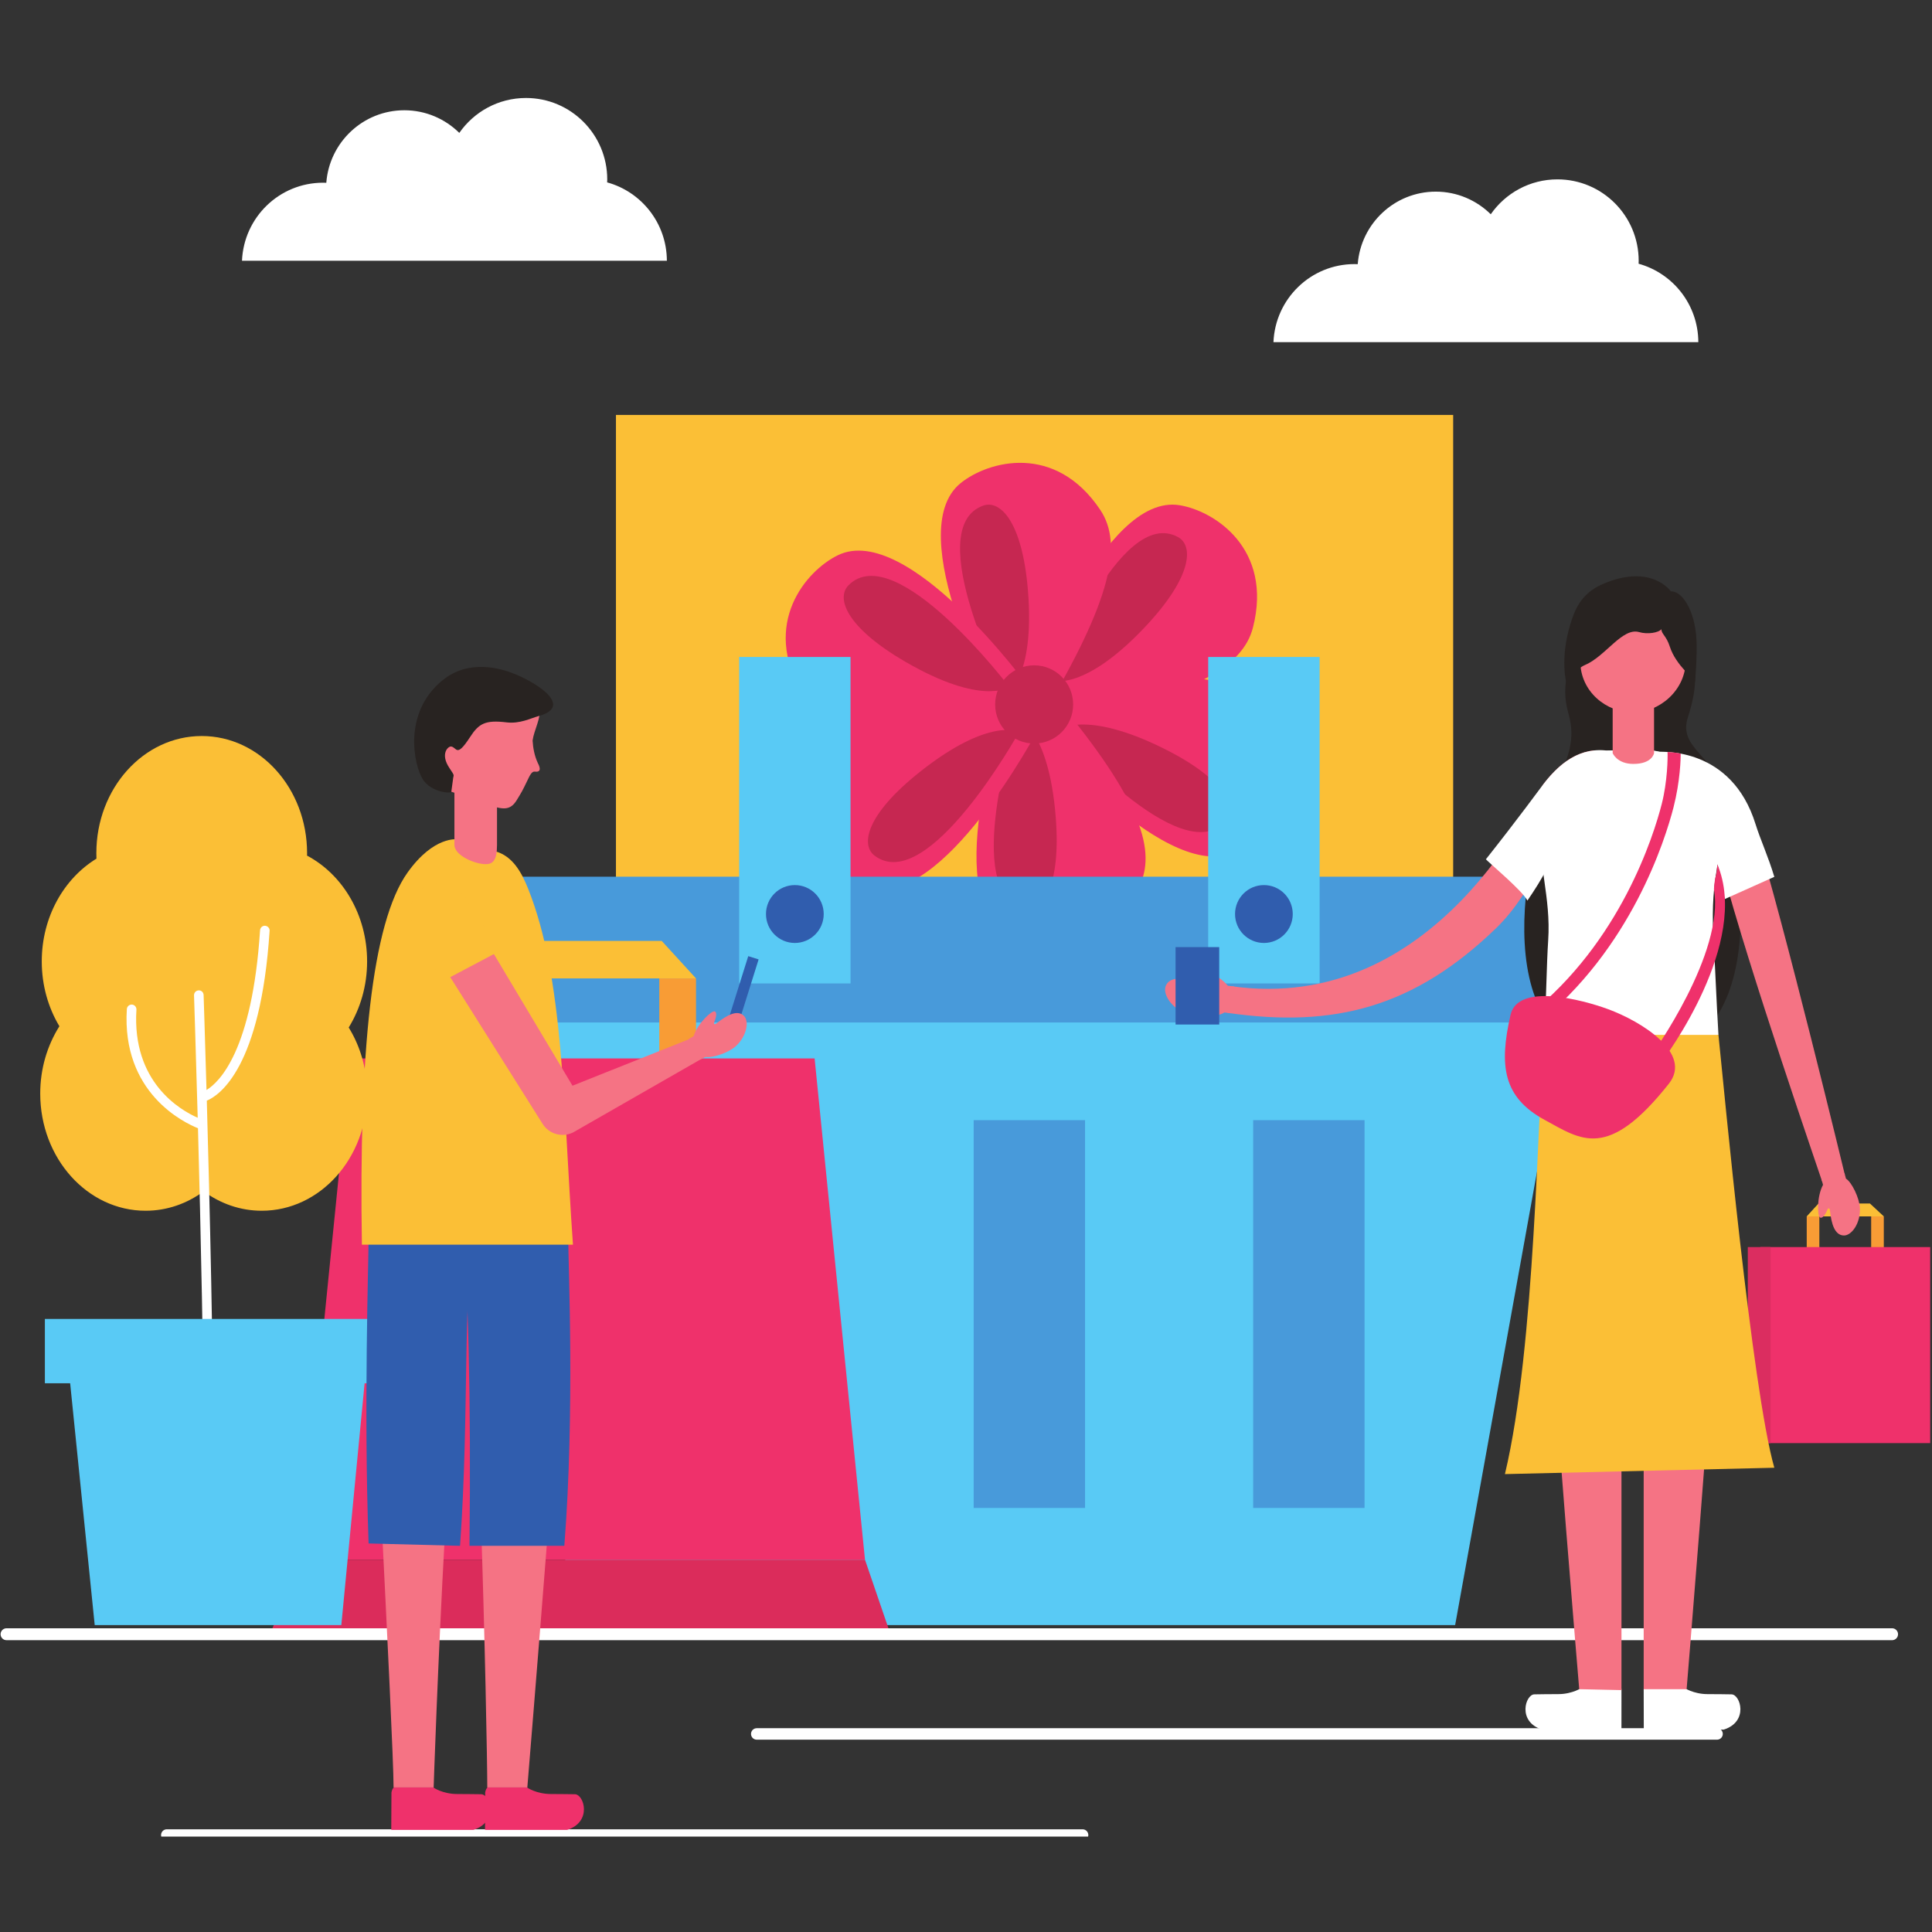 <?xml version="1.0" encoding="UTF-8"?>
<svg xmlns="http://www.w3.org/2000/svg" xmlns:xlink="http://www.w3.org/1999/xlink" width="300pt" height="300pt" viewBox="0 0 300 300" version="1.2">
<rect x="0" y="0" width="300" height="300" fill="#333333" stroke="none"/>
<defs>
<clipPath id="clip1">
  <path d="M 25 283 L 170 283 L 170 285.188 L 25 285.188 Z M 25 283 "/>
</clipPath>
<clipPath id="clip2">
  <path d="M 37 15.188 L 104 15.188 L 104 41 L 37 41 Z M 37 15.188 "/>
</clipPath>
</defs>
<g id="surface1">
<path style=" stroke:none;fill-rule:nonzero;fill:rgb(98.43%,74.899%,21.179%);fill-opacity:1;" d="M 225.648 154.984 L 95.645 154.984 L 95.645 64.43 L 225.648 64.43 L 225.648 154.984 "/>
<path style=" stroke:none;fill-rule:nonzero;fill:rgb(93.729%,19.22%,41.959%);fill-opacity:1;" d="M 160.582 106.652 C 160.582 106.652 171.23 76.48 183.184 78.453 C 188.625 79.348 197.66 85.23 194.566 97.414 C 192.988 103.641 185.281 108.078 164.812 112.051 L 160.582 106.652 "/>
<path style=" stroke:none;fill-rule:nonzero;fill:rgb(77.649%,15.289%,31.76%);fill-opacity:1;" d="M 163.492 105.691 C 163.492 105.691 173.785 78.387 182.934 83.402 C 185.312 84.715 185.227 89.469 177.82 97.336 C 168.383 107.355 163.492 105.691 163.492 105.691 "/>
<path style=" stroke:none;fill-rule:nonzero;fill:rgb(93.729%,19.22%,41.959%);fill-opacity:1;" d="M 155.012 110.711 C 155.012 110.711 139.734 82.613 149.176 75.012 C 153.477 71.547 163.875 68.738 170.852 79.18 C 174.418 84.516 172.57 93.23 161.844 111.16 L 155.012 110.711 "/>
<path style=" stroke:none;fill-rule:nonzero;fill:rgb(77.649%,15.289%,31.76%);fill-opacity:1;" d="M 156.242 107.902 C 156.242 107.902 142.855 81.98 152.684 78.508 C 155.246 77.598 158.715 80.844 159.613 91.625 C 160.746 105.363 156.242 107.902 156.242 107.902 "/>
<path style=" stroke:none;fill-rule:nonzero;fill:rgb(93.729%,19.22%,41.959%);fill-opacity:1;" d="M 159.797 106.77 C 159.797 106.77 140.992 80.906 130.098 86.219 C 125.141 88.641 118.16 96.859 124.594 107.656 C 127.879 113.164 136.527 115.215 157.277 113.152 L 159.797 106.77 "/>
<path style=" stroke:none;fill-rule:nonzero;fill:rgb(77.649%,15.289%,31.76%);fill-opacity:1;" d="M 156.73 106.684 C 156.73 106.684 139.082 83.465 131.75 90.887 C 129.836 92.828 131.277 97.359 140.617 102.777 C 152.52 109.684 156.73 106.684 156.73 106.684 "/>
<path style=" stroke:none;fill-rule:nonzero;fill:rgb(93.729%,19.22%,41.959%);fill-opacity:1;" d="M 161.277 113.488 C 161.277 113.488 181.715 138.066 192.246 132.051 C 197.035 129.312 203.465 120.656 196.34 110.309 C 192.711 105.023 183.949 103.543 163.375 106.957 L 161.277 113.488 "/>
<path style=" stroke:none;fill-rule:nonzero;fill:rgb(77.649%,15.289%,31.76%);fill-opacity:1;" d="M 164.34 113.379 C 164.34 113.379 183.453 135.391 190.293 127.496 C 192.074 125.445 190.344 121.016 180.672 116.215 C 168.348 110.105 164.34 113.379 164.34 113.379 "/>
<path style=" stroke:none;fill-rule:nonzero;fill:rgb(93.729%,19.22%,41.959%);fill-opacity:1;" d="M 156.324 108.789 C 156.324 108.789 145.766 138.992 156.309 144.969 C 161.113 147.691 171.824 148.777 177.031 137.348 C 179.688 131.504 176.461 123.207 162.992 107.242 L 156.324 108.789 "/>
<path style=" stroke:none;fill-rule:nonzero;fill:rgb(77.649%,15.289%,31.76%);fill-opacity:1;" d="M 157.992 111.367 C 157.992 111.367 148.949 139.109 159.207 140.949 C 161.887 141.434 164.781 137.664 163.934 126.883 C 162.848 113.141 157.992 111.367 157.992 111.367 "/>
<path style=" stroke:none;fill-rule:nonzero;fill:rgb(93.729%,19.22%,41.959%);fill-opacity:1;" d="M 161.277 113.109 C 161.277 113.109 146.383 141.418 134.84 137.734 C 129.586 136.055 121.5 128.922 126.312 117.32 C 128.777 111.387 137.039 108.117 157.871 107.156 L 161.277 113.109 "/>
<path style=" stroke:none;fill-rule:nonzero;fill:rgb(77.649%,15.289%,31.76%);fill-opacity:1;" d="M 158.254 113.641 C 158.254 113.641 144.133 139.16 135.809 132.867 C 133.633 131.23 134.41 126.539 142.871 119.832 C 153.656 111.281 158.254 113.641 158.254 113.641 "/>
<path style=" stroke:none;fill-rule:nonzero;fill:rgb(77.649%,15.289%,31.76%);fill-opacity:1;" d="M 166.637 109.387 C 166.637 112.746 163.926 115.457 160.582 115.457 C 157.234 115.457 154.527 112.746 154.527 109.387 C 154.527 106.031 157.234 103.312 160.582 103.312 C 163.926 103.312 166.637 106.031 166.637 109.387 "/>
<path style=" stroke:none;fill-rule:nonzero;fill:rgb(34.9%,79.219%,96.078%);fill-opacity:1;" d="M 225.953 252.348 L 89.434 252.348 L 72.156 147.078 L 244.961 147.078 L 225.953 252.348 "/>
<path style=" stroke:none;fill-rule:nonzero;fill:rgb(28.239%,60.39%,85.489%);fill-opacity:1;" d="M 250.578 158.77 L 66.539 158.77 L 66.539 136.133 L 250.578 136.133 L 250.578 158.77 "/>
<path style=" stroke:none;fill-rule:nonzero;fill:rgb(28.239%,60.39%,85.489%);fill-opacity:1;" d="M 125.094 234.152 L 107.797 234.152 L 107.797 173.938 L 125.094 173.938 L 125.094 234.152 "/>
<path style=" stroke:none;fill-rule:nonzero;fill:rgb(28.239%,60.39%,85.489%);fill-opacity:1;" d="M 168.488 234.152 L 151.191 234.152 L 151.191 173.938 L 168.488 173.938 L 168.488 234.152 "/>
<path style=" stroke:none;fill-rule:nonzero;fill:rgb(28.239%,60.39%,85.489%);fill-opacity:1;" d="M 211.887 234.152 L 194.59 234.152 L 194.59 173.938 L 211.887 173.938 L 211.887 234.152 "/>
<path style=" stroke:none;fill-rule:nonzero;fill:rgb(34.9%,79.219%,96.078%);fill-opacity:1;" d="M 114.777 102.016 L 114.777 152.707 L 132.07 152.707 L 132.07 102.016 L 114.777 102.016 "/>
<path style=" stroke:none;fill-rule:nonzero;fill:rgb(18.819%,36.469%,68.239%);fill-opacity:1;" d="M 127.906 141.93 C 127.906 144.41 125.898 146.422 123.422 146.422 C 120.945 146.422 118.941 144.41 118.941 141.93 C 118.941 139.445 120.945 137.434 123.422 137.434 C 125.898 137.434 127.906 139.445 127.906 141.93 "/>
<path style=" stroke:none;fill-rule:nonzero;fill:rgb(34.9%,79.219%,96.078%);fill-opacity:1;" d="M 187.609 102.016 L 187.609 152.707 L 204.91 152.707 L 204.91 102.016 L 187.609 102.016 "/>
<path style=" stroke:none;fill-rule:nonzero;fill:rgb(18.819%,36.469%,68.239%);fill-opacity:1;" d="M 200.738 141.93 C 200.738 144.41 198.738 146.422 196.262 146.422 C 193.785 146.422 191.777 144.41 191.777 141.93 C 191.777 139.445 193.785 137.434 196.262 137.434 C 198.738 137.434 200.738 139.445 200.738 141.93 "/>
<path style=" stroke:none;fill-rule:nonzero;fill:rgb(97.249%,61.179%,20.779%);fill-opacity:1;" d="M 78.961 166.711 L 78.961 151.93 L 73.258 151.93 L 73.258 166.711 L 78.961 166.711 "/>
<path style=" stroke:none;fill-rule:nonzero;fill:rgb(97.249%,61.179%,20.779%);fill-opacity:1;" d="M 108.078 166.711 L 108.078 151.93 L 102.375 151.93 L 102.375 166.711 L 108.078 166.711 "/>
<path style=" stroke:none;fill-rule:nonzero;fill:rgb(98.43%,74.899%,21.179%);fill-opacity:1;" d="M 108.078 151.93 L 73.258 151.93 L 79.516 146.102 L 102.75 146.102 L 108.078 151.93 "/>
<path style=" stroke:none;fill-rule:nonzero;fill:rgb(93.729%,19.22%,41.959%);fill-opacity:1;" d="M 134.316 242.195 L 46.605 242.195 L 54.43 164.355 L 126.492 164.355 L 134.316 242.195 "/>
<path style=" stroke:none;fill-rule:nonzero;fill:rgb(85.88%,17.249%,35.689%);fill-opacity:1;" d="M 138.121 253.32 L 42.113 253.32 L 46.605 242.195 L 134.316 242.195 L 138.121 253.32 "/>
<path style="fill:none;stroke-width:20.78;stroke-linecap:round;stroke-linejoin:round;stroke:rgb(100%,100%,100%);stroke-opacity:1;stroke-miterlimit:10;" d="M 505.974 905.83 L 3795.687 905.83 " transform="matrix(0.089,0,0,-0.089,-44.016,334.381)"/>
<path style="fill:none;stroke-width:20;stroke-linecap:round;stroke-linejoin:round;stroke:rgb(100%,100%,100%);stroke-opacity:1;stroke-miterlimit:10;" d="M 1814.867 731.86 L 3490.326 731.86 " transform="matrix(0.089,0,0,-0.089,-44.016,334.381)"/>
<g clip-path="url(#clip1)" clip-rule="nonzero">
<path style="fill:none;stroke-width:20;stroke-linecap:round;stroke-linejoin:round;stroke:rgb(100%,100%,100%);stroke-opacity:1;stroke-miterlimit:10;" d="M 785.575 555.486 L 2383.357 555.486 " transform="matrix(0.089,0,0,-0.089,-44.016,334.381)"/>
</g>
<path style=" stroke:none;fill-rule:nonzero;fill:rgb(98.43%,74.899%,21.179%);fill-opacity:1;" d="M 57.004 149.285 C 57.004 142.035 53.191 135.781 47.676 132.859 C 47.68 132.734 47.684 132.605 47.684 132.477 C 47.684 122.43 40.355 114.289 31.324 114.289 C 22.285 114.289 14.961 122.43 14.961 132.477 C 14.961 132.766 14.965 133.051 14.977 133.332 C 9.914 136.43 6.484 142.41 6.484 149.285 C 6.484 153.012 7.496 156.477 9.223 159.355 C 7.352 162.32 6.246 165.918 6.246 169.812 C 6.246 179.859 13.574 188.004 22.609 188.004 C 25.945 188.004 29.039 186.891 31.629 184.988 C 34.215 186.891 37.309 188.004 40.641 188.004 C 49.68 188.004 57.004 179.859 57.004 169.812 C 57.004 166.004 55.949 162.469 54.148 159.551 C 55.949 156.625 57.004 153.09 57.004 149.285 "/>
<path style=" stroke:none;fill-rule:nonzero;fill:rgb(100%,100%,100%);fill-opacity:1;" d="M 30.742 175.191 C 31.164 190.812 31.652 212.078 31.641 227.262 L 33.129 227.262 C 33.141 210.633 32.559 186.723 32.113 170.91 C 34.086 170.086 40.48 165.801 41.863 144.547 C 41.895 144.141 41.582 143.785 41.172 143.754 C 40.75 143.719 40.41 144.043 40.383 144.453 C 39.164 163.145 34.062 168.043 32.066 169.254 C 31.816 160.555 31.621 154.672 31.617 154.504 C 31.602 154.094 31.281 153.766 30.848 153.785 C 30.434 153.801 30.113 154.145 30.129 154.559 C 30.133 154.75 30.395 162.574 30.699 173.566 C 28.012 172.387 20.473 168.062 21.184 156.781 C 21.207 156.371 20.898 156.02 20.488 155.988 C 20.078 155.969 19.723 156.281 19.695 156.691 C 18.879 169.707 28.559 174.324 30.742 175.191 "/>
<path style=" stroke:none;fill-rule:nonzero;fill:rgb(34.9%,79.219%,96.078%);fill-opacity:1;" d="M 53 252.348 L 14.707 252.348 L 10.148 207.449 L 57.324 207.449 L 53 252.348 "/>
<path style=" stroke:none;fill-rule:nonzero;fill:rgb(34.9%,79.219%,96.078%);fill-opacity:1;" d="M 60.504 214.793 L 6.969 214.793 L 6.969 204.805 L 60.504 204.805 L 60.504 214.793 "/>
<path style=" stroke:none;fill-rule:nonzero;fill:rgb(97.249%,61.179%,20.779%);fill-opacity:1;" d="M 290.555 193.957 L 290.555 188.879 L 292.516 188.879 L 292.516 193.957 L 290.555 193.957 "/>
<path style=" stroke:none;fill-rule:nonzero;fill:rgb(97.249%,61.179%,20.779%);fill-opacity:1;" d="M 280.547 193.957 L 280.547 188.879 L 282.508 188.879 L 282.508 193.957 L 280.547 193.957 "/>
<path style=" stroke:none;fill-rule:nonzero;fill:rgb(98.43%,74.899%,21.179%);fill-opacity:1;" d="M 280.547 188.879 L 292.516 188.879 L 290.363 186.879 L 282.379 186.879 L 280.547 188.879 "/>
<path style=" stroke:none;fill-rule:nonzero;fill:rgb(93.729%,19.22%,41.959%);fill-opacity:1;" d="M 273.34 224.086 L 299.719 224.086 L 299.719 193.645 L 273.34 193.645 L 273.34 224.086 "/>
<path style=" stroke:none;fill-rule:nonzero;fill:rgb(85.88%,17.65%,37.65%);fill-opacity:1;" d="M 271.398 224.086 L 274.941 224.086 L 274.941 193.645 L 271.398 193.645 L 271.398 224.086 "/>
<path style=" stroke:none;fill-rule:nonzero;fill:rgb(100%,100%,100%);fill-opacity:1;" d="M 239.461 268.574 C 235.57 267.348 236.859 263.109 238.258 263.098 C 239.289 263.082 240.496 263.062 241.977 263.062 C 244.164 263.062 245.715 262.047 245.574 262.047 L 251.41 261.523 C 251.566 261.645 251.703 261.883 251.781 262.293 L 251.777 268.492 L 239.461 268.574 "/>
<path style=" stroke:none;fill-rule:nonzero;fill:rgb(100%,100%,100%);fill-opacity:1;" d="M 267.66 268.574 C 271.555 267.348 270.262 263.109 268.863 263.098 C 267.836 263.082 266.621 263.062 265.145 263.062 C 262.957 263.062 261.41 262.047 261.543 262.047 L 255.789 261.227 C 255.633 261.352 255.309 261.883 255.23 262.293 L 255.246 268.574 L 267.66 268.574 "/>
<path style=" stroke:none;fill-rule:nonzero;fill:rgb(96.078%,45.099%,51.759%);fill-opacity:1;" d="M 283.078 183.98 L 282.848 183.137 L 286.41 182.16 L 286.641 183.016 C 287.562 183.598 288.711 186.02 288.801 187.516 C 288.949 189.871 287.531 191.934 286.242 191.844 C 284.93 191.758 284.383 190.137 284.164 188.02 C 284.141 187.668 283.938 187.414 283.742 187.879 C 283.348 188.82 282.93 189.195 282.633 189.066 C 282.184 188.867 282.086 185.824 283.078 183.98 "/>
<path style=" stroke:none;fill-rule:nonzero;fill:rgb(96.078%,45.099%,51.759%);fill-opacity:1;" d="M 190.656 153.066 L 191.641 153.191 L 191.117 157.34 L 190.113 157.215 C 189.105 157.922 186.082 158.082 184.477 157.535 C 181.945 156.668 180.41 154.301 181.062 152.984 C 181.723 151.652 183.652 151.77 185.957 152.473 C 186.336 152.59 186.695 152.488 186.285 152.082 C 185.473 151.266 185.27 150.668 185.531 150.414 C 185.922 150.035 189.16 151.238 190.656 153.066 "/>
<path style=" stroke:none;fill-rule:nonzero;fill:rgb(15.689%,13.73%,12.939%);fill-opacity:1;" d="M 241.102 122.715 C 244.348 116.574 244.41 113.875 243.504 110.633 C 242.281 106.227 243.781 103.102 244.812 102.012 C 245.855 100.914 245.199 98.566 245.199 98.566 L 261.961 98.566 C 261.961 98.566 261.309 100.914 262.344 102.012 C 263.383 103.102 263.723 106.41 262.109 111.336 C 260.488 116.27 266.355 117.191 268.004 123.973 C 269.648 130.73 276.895 164.566 252.863 164.566 C 229.645 164.566 237.047 130.398 241.102 122.715 "/>
<path style=" stroke:none;fill-rule:nonzero;fill:rgb(96.078%,45.099%,51.759%);fill-opacity:1;" d="M 239.242 188.281 L 251.781 188.281 L 251.781 262.438 L 245.219 262.293 C 245.219 262.293 241.133 213.805 241.219 209.562 C 241.293 205.852 240.043 197.18 239.242 188.281 "/>
<path style=" stroke:none;fill-rule:nonzero;fill:rgb(96.078%,45.099%,51.759%);fill-opacity:1;" d="M 266.84 188.281 C 266.395 197.008 265.73 206.016 265.809 209.543 C 265.902 213.785 261.898 262.293 261.898 262.293 L 255.23 262.293 L 255.23 188.281 L 266.84 188.281 "/>
<path style=" stroke:none;fill-rule:nonzero;fill:rgb(98.43%,74.899%,21.179%);fill-opacity:1;" d="M 239.812 160.695 L 254.109 159.949 L 266.84 160.695 C 267.719 169.203 272.047 215.719 275.516 227.91 L 233.684 228.898 C 238.453 208.859 238.707 172.496 239.812 160.695 "/>
<path style=" stroke:none;fill-rule:nonzero;fill:rgb(100%,100%,100%);fill-opacity:1;" d="M 266.141 147.27 C 266.363 150.711 266.496 154.871 266.84 160.695 L 239.812 160.695 C 240.09 155.359 240.156 149.715 240.402 146.012 C 240.855 139.328 238.723 133.902 239.242 128.16 C 239.586 124.492 242.582 117.746 249.711 116.527 L 253.195 116.492 L 256.684 116.527 C 263.809 117.746 267.207 124.559 267.207 128.25 C 267.207 135.289 265.41 136.035 266.141 147.27 "/>
<path style=" stroke:none;fill-rule:nonzero;fill:rgb(96.078%,45.099%,51.759%);fill-opacity:1;" d="M 261.562 117.301 C 265.105 118.262 270.086 120.934 272.41 128.445 C 277.059 143.453 286.379 182.07 286.465 182.41 L 282.926 183.422 C 282.84 183.078 271.34 149.855 267.391 134.66 C 265.773 128.418 262.137 126.449 261.582 126.32 C 261.574 126.32 261.57 126.316 261.562 126.316 L 261.562 117.301 "/>
<path style=" stroke:none;fill-rule:nonzero;fill:rgb(100%,100%,100%);fill-opacity:1;" d="M 257.617 116.723 C 258.031 116.809 268.867 115.91 272.609 128 C 273.316 130.281 274.57 132.996 275.516 136.156 L 267.836 139.598 C 267.508 138.387 267.383 136.758 267.105 135.699 C 265.488 129.453 261.879 126.684 261.324 126.559 C 259.062 126.086 257.586 123.891 258.027 121.613 C 258.469 119.32 255.316 116.281 257.617 116.723 "/>
<path style=" stroke:none;fill-rule:nonzero;fill:rgb(96.078%,45.099%,51.759%);fill-opacity:1;" d="M 191.07 153.117 C 223.191 157.758 238.352 123.465 239.684 121.73 C 241.934 118.809 244.484 116.812 247.605 116.516 L 247.605 127.301 C 245.211 128.137 241.328 129.957 239.266 134.121 C 237.539 137.598 235.211 141.324 232.328 144.113 C 219.625 156.391 207.219 159.676 190.594 157.273 L 191.07 153.117 "/>
<path style=" stroke:none;fill-rule:nonzero;fill:rgb(100%,100%,100%);fill-opacity:1;" d="M 230.727 133.43 C 235.602 127.285 239.164 122.41 239.684 121.73 C 242.668 117.855 246.18 115.613 250.855 116.797 C 253.668 117.508 250.887 123.992 249.676 126.617 C 249.547 126.902 243.316 128.566 240.227 134.809 C 239.359 136.562 238.34 138.121 237.176 139.844 C 236.473 138.375 231.203 133.965 230.727 133.43 "/>
<path style=" stroke:none;fill-rule:nonzero;fill:rgb(96.078%,45.099%,51.759%);fill-opacity:1;" d="M 245.387 102.664 C 245.387 107.395 249.434 110.633 253.586 110.633 C 257.57 110.633 261.773 107.285 261.773 102.484 L 261.773 98.195 C 261.773 93.688 258.105 91.609 253.578 91.609 C 249.051 91.609 245.387 93.688 245.387 98.195 L 245.387 102.664 "/>
<path style=" stroke:none;fill-rule:nonzero;fill:rgb(15.689%,13.73%,12.939%);fill-opacity:1;" d="M 263.207 105.902 C 263.215 105.531 260.219 103.328 259.293 100.418 C 258.742 98.691 257.969 98.453 257.988 97.695 C 257.543 98.258 255.828 98.535 254.523 98.152 C 251.906 97.391 249.293 101.945 246.082 103.277 C 244.75 103.832 243.211 106.016 243.258 106.203 C 243.258 106.203 242.164 102.449 243.832 96.953 C 244.457 94.902 245.387 92.211 248.812 90.719 C 256.402 87.398 259.449 91.824 259.449 91.824 C 261.152 91.742 263.164 94.668 263.426 99.273 C 263.57 101.801 263.207 105.902 263.207 105.902 "/>
<path style=" stroke:none;fill-rule:nonzero;fill:rgb(96.078%,45.099%,51.759%);fill-opacity:1;" d="M 250.414 116.945 C 250.414 116.945 251.078 118.621 253.633 118.621 C 256.578 118.621 256.84 116.945 256.84 116.945 L 256.84 106.75 L 250.414 106.75 L 250.414 116.945 "/>
<path style=" stroke:none;fill-rule:nonzero;fill:rgb(93.729%,19.22%,41.959%);fill-opacity:1;" d="M 237.371 157.617 C 251.648 146.297 256.793 129.691 258.027 124.871 C 258.934 121.332 258.977 117.609 258.934 116.766 L 260.102 116.867 L 260.973 117.016 C 260.992 117.754 260.898 121.312 259.867 125.348 C 258.594 130.312 253.293 147.426 238.547 159.109 C 238.371 159.25 238.164 159.316 237.957 159.316 C 237.68 159.316 237.402 159.188 237.211 158.957 C 236.891 158.543 236.953 157.941 237.371 157.617 "/>
<path style=" stroke:none;fill-rule:nonzero;fill:rgb(93.729%,19.22%,41.959%);fill-opacity:1;" d="M 259.141 168.277 C 262.855 163.582 254.973 158.633 249.641 156.68 C 245.727 155.246 235.707 152.582 234.562 157.57 C 232.738 165.508 233.41 170.395 239.855 173.898 C 245.566 177.012 249.656 180.246 259.141 168.277 "/>
<path style=" stroke:none;fill-rule:nonzero;fill:rgb(93.729%,19.22%,41.959%);fill-opacity:1;" d="M 257.086 165.508 C 257.367 165.508 257.645 165.387 257.828 165.148 C 258.688 164.07 271.797 146.324 266.672 134.23 C 266.672 134.23 266.598 135.539 266.422 136.035 C 266.23 136.59 266.141 138.051 266.141 138.051 C 267.855 148.008 256.543 163.715 256.344 163.969 C 256.02 164.375 256.09 164.973 256.496 165.305 C 256.672 165.441 256.879 165.508 257.086 165.508 "/>
<path style=" stroke:none;fill-rule:nonzero;fill:rgb(18.819%,36.469%,68.239%);fill-opacity:1;" d="M 182.543 159.086 L 189.32 159.086 L 189.32 147.066 L 182.543 147.066 L 182.543 159.086 "/>
<path style=" stroke:none;fill-rule:nonzero;fill:rgb(93.729%,19.22%,41.959%);fill-opacity:1;" d="M 88.055 284.145 C 91.992 282.898 90.691 278.633 89.277 278.609 C 88.234 278.602 87.012 278.574 85.523 278.574 C 83.32 278.574 81.742 277.551 81.883 277.551 L 75.699 277.551 C 75.555 277.676 75.41 277.914 75.336 278.336 L 75.312 284.145 L 88.055 284.145 "/>
<path style=" stroke:none;fill-rule:nonzero;fill:rgb(96.078%,45.099%,51.759%);fill-opacity:1;" d="M 88.234 192.172 L 71.789 192.172 C 74.195 198.984 75.664 269.824 75.664 277.551 L 81.883 277.551 C 81.883 277.551 88.234 200.523 88.234 192.172 "/>
<path style=" stroke:none;fill-rule:nonzero;fill:rgb(93.729%,19.22%,41.959%);fill-opacity:1;" d="M 73.5 284.145 C 77.438 282.898 76.141 278.633 74.727 278.609 C 73.684 278.602 72.465 278.574 70.973 278.574 C 68.77 278.574 67.195 277.551 67.336 277.551 L 61.156 277.551 C 61.004 277.676 60.863 277.914 60.785 278.336 L 60.754 284.145 L 73.5 284.145 "/>
<path style=" stroke:none;fill-rule:nonzero;fill:rgb(96.078%,45.099%,51.759%);fill-opacity:1;" d="M 73.691 192.172 L 57.234 192.172 C 57.234 199.152 61.113 269.824 61.113 277.551 L 67.336 277.551 C 67.336 277.551 69.848 201.676 73.691 192.172 "/>
<path style=" stroke:none;fill-rule:nonzero;fill:rgb(18.819%,36.469%,68.239%);fill-opacity:1;" d="M 87.629 240.035 C 89.27 219.145 88.234 196.488 88.234 192.172 L 71.789 192.172 C 72.664 197.656 73.168 217.254 72.902 240.035 L 87.629 240.035 "/>
<path style=" stroke:none;fill-rule:nonzero;fill:rgb(18.819%,36.469%,68.239%);fill-opacity:1;" d="M 71.434 240.035 C 72.914 219.145 71.789 200.602 73.691 192.172 L 57.234 192.172 C 57.234 195.988 56.473 218.469 57.234 239.668 L 71.434 240.035 "/>
<path style=" stroke:none;fill-rule:nonzero;fill:rgb(98.43%,74.899%,21.179%);fill-opacity:1;" d="M 88.969 193.273 C 87.418 171.285 87.543 151.93 82.031 138.055 C 80.953 135.352 79.59 133 77.039 132.223 C 74.801 131.543 73.898 131.648 71.043 130.336 C 71.043 130.336 67.398 129.727 63.297 135.469 C 57.695 143.305 55.723 163.625 56.195 193.273 L 88.969 193.273 "/>
<path style=" stroke:none;fill-rule:nonzero;fill:rgb(18.819%,36.469%,68.239%);fill-opacity:1;" d="M 112.273 160.953 L 113.883 161.461 L 117.797 148.977 L 116.188 148.469 L 112.273 160.953 "/>
<path style=" stroke:none;fill-rule:nonzero;fill:rgb(96.078%,45.099%,51.759%);fill-opacity:1;" d="M 66.152 138.352 C 67.984 137.188 70.414 137.738 71.574 139.578 L 88.895 168.586 L 107.551 161.148 C 108.734 160.738 110.066 161.27 110.633 162.434 C 111.242 163.688 110.336 163.723 109.082 164.332 L 88.965 175.859 C 87.312 176.664 85.262 176.117 84.258 174.52 L 84.133 174.32 L 64.918 143.793 C 63.762 141.949 64.309 139.516 66.152 138.352 "/>
<path style=" stroke:none;fill-rule:nonzero;fill:rgb(98.43%,74.899%,21.179%);fill-opacity:1;" d="M 68.473 152.492 L 64.379 143.934 C 63.125 141.766 63.867 138.988 66.031 137.734 C 68.195 136.477 70.969 137.219 72.219 139.391 L 77.781 147.57 L 68.473 152.492 "/>
<path style=" stroke:none;fill-rule:nonzero;fill:rgb(96.078%,45.099%,51.759%);fill-opacity:1;" d="M 70.562 122.652 L 70.562 131.195 C 70.562 132.848 73.766 134.188 75.41 134.188 C 76.535 134.188 77.176 133.605 77.176 131.195 L 77.176 122.652 L 70.562 122.652 "/>
<path style=" stroke:none;fill-rule:nonzero;fill:rgb(96.078%,45.099%,51.759%);fill-opacity:1;" d="M 83.512 118.48 C 82.992 117.371 82.77 116.137 82.703 115.02 C 82.711 114.953 82.715 114.906 82.715 114.906 C 82.91 113.453 84.09 111.273 83.727 110.207 C 82.805 107.441 78.914 105.82 75.121 105.305 C 70.301 104.656 66.594 107.652 65.668 114.559 C 65.184 118.129 67.324 122.051 69.832 122.859 C 71.734 123.469 75.391 124.789 75.738 124.922 C 78.055 125.746 79.223 125.898 80.227 124.262 C 81.02 122.965 81.098 122.844 81.863 121.254 C 82.258 120.445 82.547 119.742 83.062 119.816 C 84.312 119.984 83.652 118.754 83.512 118.48 "/>
<path style=" stroke:none;fill-rule:nonzero;fill:rgb(15.689%,13.73%,12.939%);fill-opacity:1;" d="M 79.988 104.676 C 77.801 103.777 72.812 102.293 68.719 105.629 C 62.52 110.672 64.246 118.797 65.66 121.027 C 66.93 123.031 70.043 123.266 70.082 122.941 C 70.18 122.223 70.219 121.926 70.371 120.789 C 70.438 120.297 70.637 120.523 69.812 119.297 C 68.293 117.07 69.578 115.852 70.059 115.918 C 70.953 116.043 70.852 117.75 72.984 114.461 C 74.355 112.34 75.355 111.773 78.656 112.168 C 80.734 112.418 82.418 111.527 83.605 111.199 C 88.914 109.742 83.816 106.27 79.988 104.676 "/>
<path style=" stroke:none;fill-rule:nonzero;fill:rgb(96.078%,45.099%,51.759%);fill-opacity:1;" d="M 107.703 160.902 L 106.945 161.324 L 108.727 164.531 L 109.496 164.102 C 110.547 164.352 113.055 163.492 114.18 162.516 C 115.941 160.977 116.418 158.543 115.461 157.688 C 114.488 156.812 112.961 157.551 111.312 158.867 C 111.051 159.094 110.727 159.125 110.922 158.66 C 111.312 157.73 111.289 157.176 110.988 157.047 C 110.539 156.867 108.316 158.914 107.703 160.902 "/>
<g clip-path="url(#clip2)" clip-rule="nonzero">
<path style=" stroke:none;fill-rule:nonzero;fill:rgb(100%,100%,100%);fill-opacity:1;" d="M 103.551 40.488 C 103.535 34.672 99.613 29.785 94.277 28.32 C 94.285 28.168 94.293 28.016 94.293 27.863 C 94.293 20.875 88.641 15.215 81.676 15.215 C 77.383 15.215 73.602 17.359 71.32 20.637 C 69.125 18.465 66.113 17.121 62.785 17.121 C 56.387 17.121 51.145 22.086 50.668 28.383 C 50.508 28.375 50.336 28.371 50.168 28.371 C 43.379 28.371 37.859 33.75 37.578 40.488 L 103.551 40.488 "/>
</g>
<path style=" stroke:none;fill-rule:nonzero;fill:rgb(100%,100%,100%);fill-opacity:1;" d="M 263.715 53.125 C 263.695 47.309 259.773 42.422 254.441 40.953 C 254.445 40.805 254.453 40.656 254.453 40.5 C 254.453 33.512 248.805 27.852 241.836 27.852 C 237.547 27.852 233.762 29.996 231.484 33.27 C 229.285 31.102 226.273 29.758 222.945 29.758 C 216.547 29.758 211.309 34.723 210.828 41.02 C 210.668 41.016 210.5 41.008 210.332 41.008 C 203.543 41.008 198.023 46.387 197.742 53.125 L 263.715 53.125 "/>
</g>
</svg>
